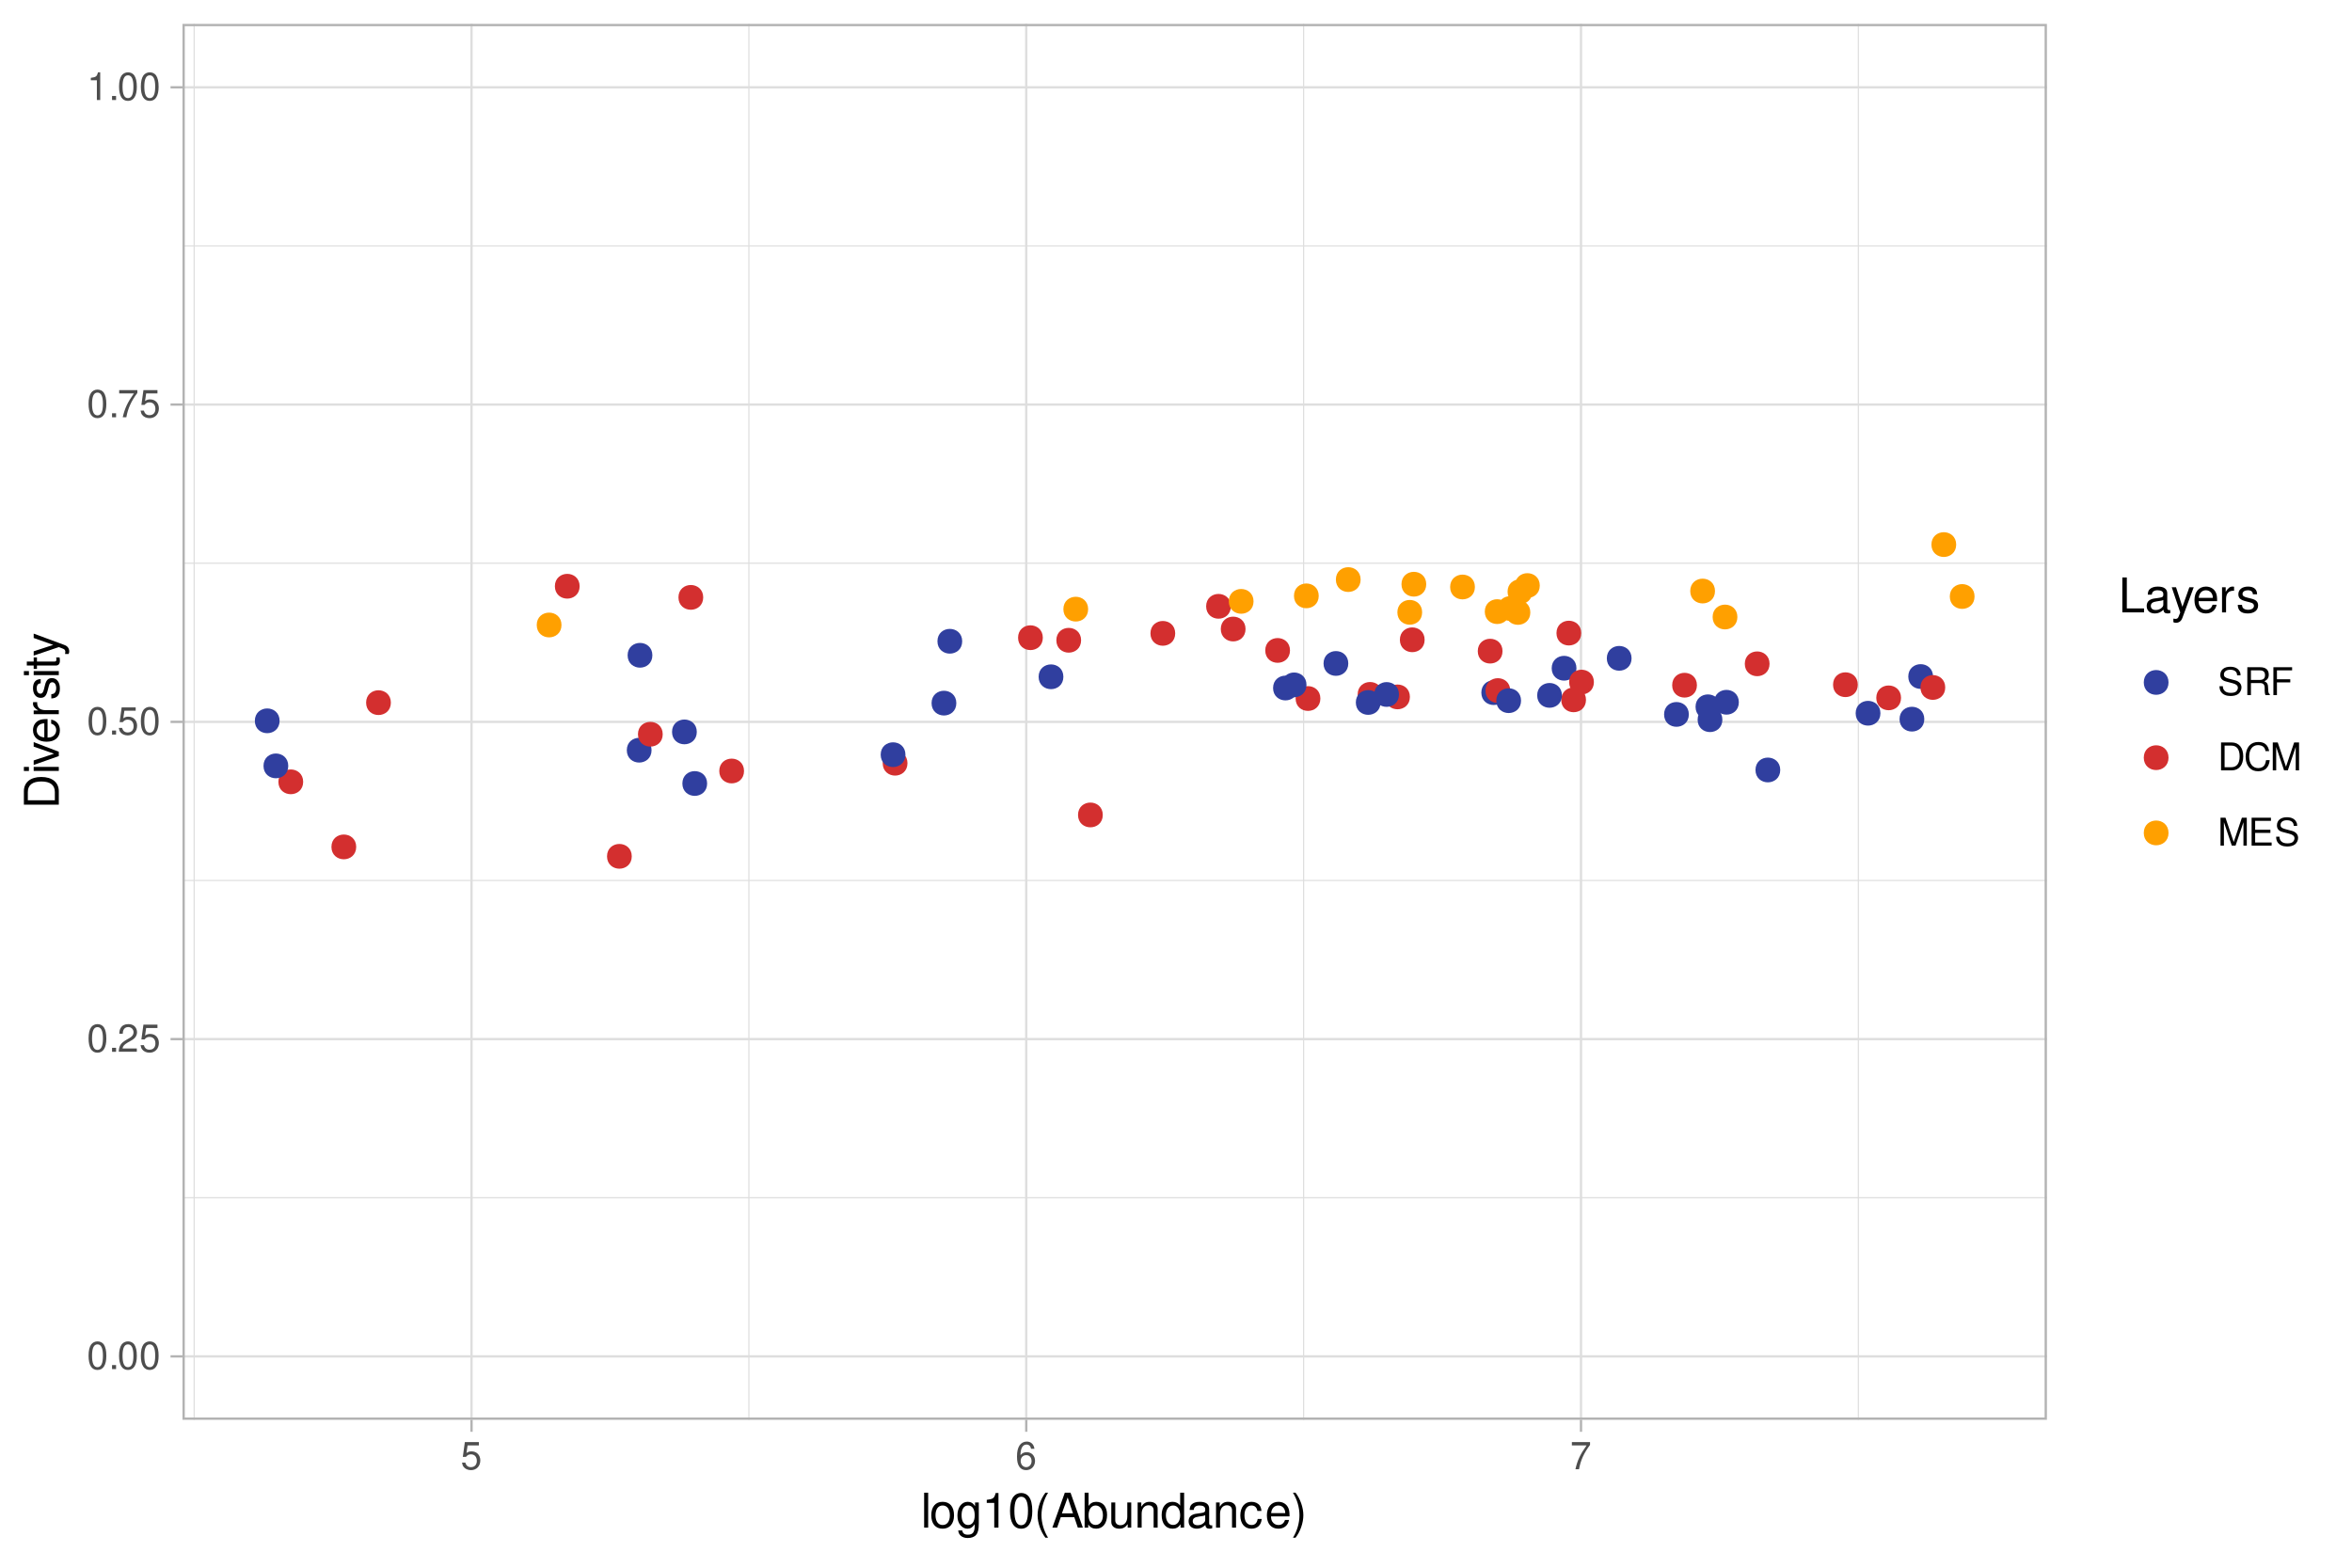 <?xml version="1.0" encoding="UTF-8"?>
<svg xmlns="http://www.w3.org/2000/svg" xmlns:xlink="http://www.w3.org/1999/xlink" width="540pt" height="360pt" viewBox="0 0 540 360" version="1.1">
<defs>
<g>
<symbol overflow="visible" id="glyph0-0">
<path style="stroke:none;" d=""/>
</symbol>
<symbol overflow="visible" id="glyph0-1">
<path style="stroke:none;" d="M 2.422 -6.359 C 1.844 -6.359 1.312 -6.094 0.984 -5.672 C 0.578 -5.109 0.375 -4.25 0.375 -3.078 C 0.375 -0.938 1.078 0.203 2.422 0.203 C 3.734 0.203 4.453 -0.938 4.453 -3.031 C 4.453 -4.25 4.266 -5.078 3.859 -5.672 C 3.531 -6.109 3.016 -6.359 2.422 -6.359 Z M 2.422 -5.672 C 3.25 -5.672 3.672 -4.828 3.672 -3.094 C 3.672 -1.281 3.266 -0.438 2.406 -0.438 C 1.578 -0.438 1.172 -1.312 1.172 -3.062 C 1.172 -4.828 1.578 -5.672 2.422 -5.672 Z M 2.422 -5.672 "/>
</symbol>
<symbol overflow="visible" id="glyph0-2">
<path style="stroke:none;" d="M 1.688 -0.922 L 0.766 -0.922 L 0.766 0 L 1.688 0 Z M 1.688 -0.922 "/>
</symbol>
<symbol overflow="visible" id="glyph0-3">
<path style="stroke:none;" d="M 4.453 -0.766 L 1.172 -0.766 C 1.25 -1.297 1.531 -1.625 2.297 -2.094 L 3.172 -2.594 C 4.047 -3.062 4.5 -3.719 4.5 -4.5 C 4.5 -5.031 4.281 -5.531 3.922 -5.875 C 3.547 -6.203 3.094 -6.359 2.5 -6.359 C 1.703 -6.359 1.125 -6.078 0.781 -5.531 C 0.547 -5.203 0.453 -4.797 0.438 -4.156 L 1.219 -4.156 C 1.234 -4.594 1.297 -4.844 1.406 -5.062 C 1.594 -5.438 2 -5.688 2.469 -5.688 C 3.172 -5.688 3.703 -5.172 3.703 -4.484 C 3.703 -3.969 3.406 -3.531 2.859 -3.219 L 2.047 -2.75 C 0.75 -2 0.375 -1.406 0.297 -0.016 L 4.453 -0.016 Z M 4.453 -0.766 "/>
</symbol>
<symbol overflow="visible" id="glyph0-4">
<path style="stroke:none;" d="M 4.188 -6.234 L 0.969 -6.234 L 0.5 -2.844 L 1.219 -2.844 C 1.578 -3.266 1.875 -3.422 2.359 -3.422 C 3.203 -3.422 3.719 -2.844 3.719 -1.922 C 3.719 -1.031 3.203 -0.484 2.359 -0.484 C 1.688 -0.484 1.266 -0.828 1.078 -1.531 L 0.312 -1.531 C 0.406 -1.016 0.5 -0.781 0.688 -0.547 C 1.031 -0.078 1.672 0.203 2.375 0.203 C 3.641 0.203 4.516 -0.719 4.516 -2.031 C 4.516 -3.266 3.688 -4.109 2.5 -4.109 C 2.062 -4.109 1.703 -4 1.344 -3.734 L 1.594 -5.469 L 4.188 -5.469 Z M 4.188 -6.234 "/>
</symbol>
<symbol overflow="visible" id="glyph0-5">
<path style="stroke:none;" d="M 4.578 -6.234 L 0.406 -6.234 L 0.406 -5.469 L 3.781 -5.469 C 2.281 -3.359 1.688 -2.047 1.219 0 L 2.047 0 C 2.391 -2 3.172 -3.719 4.578 -5.594 Z M 4.578 -6.234 "/>
</symbol>
<symbol overflow="visible" id="glyph0-6">
<path style="stroke:none;" d="M 2.281 -4.531 L 2.281 0 L 3.047 0 L 3.047 -6.359 L 2.547 -6.359 C 2.266 -5.391 2.094 -5.25 0.891 -5.094 L 0.891 -4.531 Z M 2.281 -4.531 "/>
</symbol>
<symbol overflow="visible" id="glyph0-7">
<path style="stroke:none;" d="M 4.375 -4.703 C 4.234 -5.75 3.562 -6.359 2.609 -6.359 C 1.922 -6.359 1.312 -6.031 0.938 -5.453 C 0.547 -4.828 0.375 -4.062 0.375 -2.906 C 0.375 -1.828 0.531 -1.156 0.906 -0.594 C 1.234 -0.078 1.781 0.203 2.469 0.203 C 3.656 0.203 4.516 -0.688 4.516 -1.922 C 4.516 -3.094 3.719 -3.922 2.609 -3.922 C 1.984 -3.922 1.5 -3.688 1.172 -3.234 C 1.172 -4.797 1.672 -5.672 2.562 -5.672 C 3.109 -5.672 3.484 -5.328 3.609 -4.703 Z M 2.5 -3.234 C 3.25 -3.234 3.719 -2.703 3.719 -1.859 C 3.719 -1.062 3.188 -0.484 2.484 -0.484 C 1.766 -0.484 1.219 -1.094 1.219 -1.906 C 1.219 -2.688 1.734 -3.234 2.5 -3.234 Z M 2.5 -3.234 "/>
</symbol>
<symbol overflow="visible" id="glyph0-8">
<path style="stroke:none;" d="M 5.25 -4.531 C 5.25 -4.969 5.219 -5.094 5.078 -5.391 C 4.719 -6.125 3.969 -6.516 2.891 -6.516 C 1.484 -6.516 0.609 -5.797 0.609 -4.641 C 0.609 -3.859 1.031 -3.359 1.875 -3.141 L 3.469 -2.719 C 4.281 -2.5 4.641 -2.188 4.641 -1.688 C 4.641 -1.344 4.453 -0.984 4.188 -0.797 C 3.938 -0.609 3.531 -0.516 3.016 -0.516 C 2.312 -0.516 1.844 -0.688 1.531 -1.062 C 1.297 -1.344 1.188 -1.641 1.203 -2.047 L 0.422 -2.047 C 0.438 -1.453 0.547 -1.062 0.797 -0.719 C 1.234 -0.109 1.984 0.203 2.953 0.203 C 3.719 0.203 4.344 0.031 4.766 -0.297 C 5.188 -0.641 5.469 -1.203 5.469 -1.766 C 5.469 -2.547 4.969 -3.125 4.094 -3.375 L 2.484 -3.797 C 1.719 -4.016 1.438 -4.25 1.438 -4.75 C 1.438 -5.406 2 -5.828 2.875 -5.828 C 3.891 -5.828 4.453 -5.375 4.469 -4.531 Z M 5.25 -4.531 "/>
</symbol>
<symbol overflow="visible" id="glyph0-9">
<path style="stroke:none;" d="M 1.641 -2.766 L 3.75 -2.766 C 4.484 -2.766 4.797 -2.406 4.797 -1.625 L 4.797 -1.047 C 4.797 -0.656 4.859 -0.266 4.984 0 L 5.969 0 L 5.969 -0.203 C 5.672 -0.406 5.609 -0.641 5.594 -1.5 C 5.578 -2.547 5.406 -2.875 4.719 -3.172 C 5.438 -3.531 5.734 -3.953 5.734 -4.703 C 5.734 -5.812 5.047 -6.406 3.781 -6.406 L 0.812 -6.406 L 0.812 0 L 1.641 0 Z M 1.641 -3.484 L 1.641 -5.688 L 3.609 -5.688 C 4.078 -5.688 4.344 -5.625 4.547 -5.438 C 4.766 -5.266 4.875 -4.969 4.875 -4.594 C 4.875 -3.828 4.484 -3.484 3.609 -3.484 Z M 1.641 -3.484 "/>
</symbol>
<symbol overflow="visible" id="glyph0-10">
<path style="stroke:none;" d="M 1.609 -2.922 L 4.672 -2.922 L 4.672 -3.641 L 1.609 -3.641 L 1.609 -5.688 L 5.094 -5.688 L 5.094 -6.406 L 0.797 -6.406 L 0.797 0 L 1.609 0 Z M 1.609 -2.922 "/>
</symbol>
<symbol overflow="visible" id="glyph0-11">
<path style="stroke:none;" d="M 0.781 0 L 3.25 0 C 4.875 0 5.875 -1.219 5.875 -3.203 C 5.875 -5.203 4.875 -6.406 3.25 -6.406 L 0.781 -6.406 Z M 1.594 -0.719 L 1.594 -5.688 L 3.109 -5.688 C 4.375 -5.688 5.047 -4.844 5.047 -3.203 C 5.047 -1.578 4.375 -0.719 3.109 -0.719 Z M 1.594 -0.719 "/>
</symbol>
<symbol overflow="visible" id="glyph0-12">
<path style="stroke:none;" d="M 5.828 -4.422 C 5.562 -5.828 4.766 -6.516 3.359 -6.516 C 2.484 -6.516 1.797 -6.25 1.312 -5.719 C 0.734 -5.078 0.422 -4.172 0.422 -3.125 C 0.422 -2.078 0.75 -1.172 1.344 -0.547 C 1.844 -0.031 2.484 0.203 3.312 0.203 C 4.875 0.203 5.766 -0.641 5.953 -2.344 L 5.109 -2.344 C 5.047 -1.906 4.953 -1.594 4.828 -1.344 C 4.562 -0.812 4.016 -0.516 3.328 -0.516 C 2.047 -0.516 1.234 -1.547 1.234 -3.141 C 1.234 -4.781 2 -5.797 3.25 -5.797 C 3.781 -5.797 4.25 -5.641 4.516 -5.391 C 4.766 -5.172 4.891 -4.906 4.984 -4.422 Z M 5.828 -4.422 "/>
</symbol>
<symbol overflow="visible" id="glyph0-13">
<path style="stroke:none;" d="M 4.109 0 L 5.922 -5.375 L 5.922 0 L 6.688 0 L 6.688 -6.406 L 5.562 -6.406 L 3.688 -0.828 L 1.797 -6.406 L 0.656 -6.406 L 0.656 0 L 1.438 0 L 1.438 -5.375 L 3.25 0 Z M 4.109 0 "/>
</symbol>
<symbol overflow="visible" id="glyph0-14">
<path style="stroke:none;" d="M 1.609 -2.922 L 5.109 -2.922 L 5.109 -3.641 L 1.609 -3.641 L 1.609 -5.688 L 5.234 -5.688 L 5.234 -6.406 L 0.797 -6.406 L 0.797 0 L 5.391 0 L 5.391 -0.719 L 1.609 -0.719 Z M 1.609 -2.922 "/>
</symbol>
<symbol overflow="visible" id="glyph1-0">
<path style="stroke:none;" d=""/>
</symbol>
<symbol overflow="visible" id="glyph1-1">
<path style="stroke:none;" d="M 1.672 -8.016 L 0.75 -8.016 L 0.75 0 L 1.672 0 Z M 1.672 -8.016 "/>
</symbol>
<symbol overflow="visible" id="glyph1-2">
<path style="stroke:none;" d="M 2.984 -5.922 C 1.359 -5.922 0.391 -4.781 0.391 -2.844 C 0.391 -0.891 1.359 0.25 3 0.25 C 4.625 0.25 5.609 -0.906 5.609 -2.797 C 5.609 -4.797 4.656 -5.922 2.984 -5.922 Z M 3 -5.078 C 4.031 -5.078 4.656 -4.234 4.656 -2.812 C 4.656 -1.438 4.016 -0.594 3 -0.594 C 1.984 -0.594 1.359 -1.438 1.359 -2.844 C 1.359 -4.234 1.984 -5.078 3 -5.078 Z M 3 -5.078 "/>
</symbol>
<symbol overflow="visible" id="glyph1-3">
<path style="stroke:none;" d="M 4.438 -5.766 L 4.438 -4.922 C 3.984 -5.625 3.469 -5.922 2.75 -5.922 C 1.359 -5.922 0.391 -4.625 0.391 -2.781 C 0.391 -1.812 0.609 -1.109 1.109 -0.531 C 1.547 -0.016 2.094 0.25 2.688 0.25 C 3.375 0.25 3.875 -0.062 4.359 -0.781 L 4.359 -0.484 C 4.359 1.062 3.922 1.625 2.781 1.625 C 2 1.625 1.594 1.312 1.5 0.656 L 0.578 0.656 C 0.656 1.734 1.5 2.391 2.766 2.391 C 3.609 2.391 4.312 2.125 4.688 1.656 C 5.125 1.125 5.297 0.406 5.297 -0.953 L 5.297 -5.766 Z M 2.844 -5.078 C 3.812 -5.078 4.359 -4.266 4.359 -2.812 C 4.359 -1.406 3.797 -0.594 2.844 -0.594 C 1.891 -0.594 1.344 -1.422 1.344 -2.844 C 1.344 -4.25 1.891 -5.078 2.844 -5.078 Z M 2.844 -5.078 "/>
</symbol>
<symbol overflow="visible" id="glyph1-4">
<path style="stroke:none;" d="M 2.844 -5.672 L 2.844 0 L 3.812 0 L 3.812 -7.953 L 3.172 -7.953 C 2.844 -6.734 2.625 -6.562 1.125 -6.375 L 1.125 -5.672 Z M 2.844 -5.672 "/>
</symbol>
<symbol overflow="visible" id="glyph1-5">
<path style="stroke:none;" d="M 3.031 -7.953 C 2.297 -7.953 1.641 -7.625 1.234 -7.078 C 0.719 -6.375 0.469 -5.328 0.469 -3.844 C 0.469 -1.172 1.359 0.25 3.031 0.25 C 4.672 0.25 5.578 -1.172 5.578 -3.781 C 5.578 -5.328 5.328 -6.359 4.812 -7.078 C 4.406 -7.641 3.766 -7.953 3.031 -7.953 Z M 3.031 -7.094 C 4.062 -7.094 4.594 -6.031 4.594 -3.875 C 4.594 -1.609 4.078 -0.547 3 -0.547 C 1.984 -0.547 1.469 -1.656 1.469 -3.844 C 1.469 -6.031 1.984 -7.094 3.031 -7.094 Z M 3.031 -7.094 "/>
</symbol>
<symbol overflow="visible" id="glyph1-6">
<path style="stroke:none;" d="M 2.594 -8.016 C 1.5 -6.578 0.797 -4.578 0.797 -2.844 C 0.797 -1.109 1.5 0.891 2.594 2.328 L 3.203 2.328 C 2.234 0.766 1.688 -1.094 1.688 -2.844 C 1.688 -4.594 2.234 -6.453 3.203 -8.016 Z M 2.594 -8.016 "/>
</symbol>
<symbol overflow="visible" id="glyph1-7">
<path style="stroke:none;" d="M 5.219 -2.406 L 6.031 0 L 7.188 0 L 4.359 -8.016 L 3.047 -8.016 L 0.188 0 L 1.281 0 L 2.125 -2.406 Z M 4.922 -3.266 L 2.375 -3.266 L 3.703 -6.922 Z M 4.922 -3.266 "/>
</symbol>
<symbol overflow="visible" id="glyph1-8">
<path style="stroke:none;" d="M 0.594 -8.016 L 0.594 0 L 1.422 0 L 1.422 -0.734 C 1.859 -0.062 2.438 0.25 3.25 0.25 C 4.766 0.25 5.75 -0.984 5.75 -2.906 C 5.75 -4.781 4.812 -5.922 3.281 -5.922 C 2.5 -5.922 1.938 -5.625 1.5 -4.984 L 1.5 -8.016 Z M 3.109 -5.078 C 4.141 -5.078 4.797 -4.188 4.797 -2.812 C 4.797 -1.5 4.109 -0.609 3.109 -0.609 C 2.141 -0.609 1.5 -1.484 1.5 -2.844 C 1.5 -4.188 2.141 -5.078 3.109 -5.078 Z M 3.109 -5.078 "/>
</symbol>
<symbol overflow="visible" id="glyph1-9">
<path style="stroke:none;" d="M 5.297 0 L 5.297 -5.766 L 4.391 -5.766 L 4.391 -2.5 C 4.391 -1.312 3.766 -0.547 2.812 -0.547 C 2.094 -0.547 1.625 -0.984 1.625 -1.688 L 1.625 -5.766 L 0.719 -5.766 L 0.719 -1.312 C 0.719 -0.359 1.438 0.25 2.547 0.25 C 3.406 0.25 3.938 -0.047 4.484 -0.797 L 4.484 0 Z M 5.297 0 "/>
</symbol>
<symbol overflow="visible" id="glyph1-10">
<path style="stroke:none;" d="M 0.766 -5.766 L 0.766 0 L 1.688 0 L 1.688 -3.172 C 1.688 -4.359 2.312 -5.125 3.25 -5.125 C 3.984 -5.125 4.438 -4.688 4.438 -4 L 4.438 0 L 5.359 0 L 5.359 -4.359 C 5.359 -5.312 4.641 -5.922 3.531 -5.922 C 2.672 -5.922 2.125 -5.594 1.609 -4.797 L 1.609 -5.766 Z M 0.766 -5.766 "/>
</symbol>
<symbol overflow="visible" id="glyph1-11">
<path style="stroke:none;" d="M 5.438 -8.016 L 4.531 -8.016 L 4.531 -5.031 C 4.141 -5.625 3.531 -5.922 2.766 -5.922 C 1.266 -5.922 0.281 -4.734 0.281 -2.891 C 0.281 -0.953 1.234 0.25 2.797 0.25 C 3.594 0.25 4.141 -0.047 4.625 -0.766 L 4.625 0 L 5.438 0 Z M 2.922 -5.078 C 3.906 -5.078 4.531 -4.203 4.531 -2.812 C 4.531 -1.484 3.891 -0.609 2.922 -0.609 C 1.906 -0.609 1.25 -1.5 1.25 -2.844 C 1.25 -4.188 1.906 -5.078 2.922 -5.078 Z M 2.922 -5.078 "/>
</symbol>
<symbol overflow="visible" id="glyph1-12">
<path style="stroke:none;" d="M 5.891 -0.531 C 5.781 -0.516 5.734 -0.516 5.688 -0.516 C 5.375 -0.516 5.188 -0.688 5.188 -0.969 L 5.188 -4.359 C 5.188 -5.375 4.438 -5.922 3.031 -5.922 C 2.172 -5.922 1.5 -5.688 1.109 -5.266 C 0.844 -4.969 0.734 -4.625 0.719 -4.062 L 1.641 -4.062 C 1.719 -4.766 2.141 -5.078 2.984 -5.078 C 3.828 -5.078 4.281 -4.781 4.281 -4.219 L 4.281 -3.984 C 4.266 -3.594 4.062 -3.438 3.328 -3.344 C 2.031 -3.172 1.828 -3.141 1.469 -2.984 C 0.797 -2.703 0.469 -2.203 0.469 -1.453 C 0.469 -0.406 1.188 0.25 2.359 0.25 C 3.078 0.25 3.656 0 4.312 -0.594 C 4.375 0 4.656 0.25 5.266 0.25 C 5.453 0.25 5.578 0.234 5.891 0.156 Z M 4.281 -1.812 C 4.281 -1.5 4.188 -1.312 3.922 -1.062 C 3.547 -0.719 3.094 -0.547 2.547 -0.547 C 1.844 -0.547 1.422 -0.891 1.422 -1.469 C 1.422 -2.078 1.812 -2.391 2.812 -2.531 C 3.781 -2.656 3.969 -2.703 4.281 -2.844 Z M 4.281 -1.812 "/>
</symbol>
<symbol overflow="visible" id="glyph1-13">
<path style="stroke:none;" d="M 5.188 -3.828 C 5.141 -4.391 5.016 -4.75 4.797 -5.078 C 4.406 -5.609 3.703 -5.922 2.906 -5.922 C 1.344 -5.922 0.344 -4.703 0.344 -2.781 C 0.344 -0.922 1.328 0.25 2.891 0.25 C 4.266 0.25 5.141 -0.578 5.25 -1.984 L 4.328 -1.984 C 4.172 -1.062 3.703 -0.594 2.922 -0.594 C 1.906 -0.594 1.297 -1.422 1.297 -2.781 C 1.297 -4.219 1.891 -5.078 2.891 -5.078 C 3.656 -5.078 4.141 -4.625 4.25 -3.828 Z M 5.188 -3.828 "/>
</symbol>
<symbol overflow="visible" id="glyph1-14">
<path style="stroke:none;" d="M 5.641 -2.578 C 5.641 -3.453 5.578 -3.984 5.406 -4.406 C 5.031 -5.359 4.156 -5.922 3.078 -5.922 C 1.469 -5.922 0.438 -4.703 0.438 -2.812 C 0.438 -0.906 1.438 0.25 3.062 0.25 C 4.375 0.25 5.297 -0.5 5.516 -1.75 L 4.594 -1.75 C 4.344 -0.984 3.828 -0.594 3.094 -0.594 C 2.516 -0.594 2.016 -0.859 1.703 -1.344 C 1.484 -1.672 1.406 -2 1.391 -2.578 Z M 1.422 -3.328 C 1.5 -4.391 2.141 -5.078 3.062 -5.078 C 4 -5.078 4.656 -4.359 4.656 -3.328 Z M 1.422 -3.328 "/>
</symbol>
<symbol overflow="visible" id="glyph1-15">
<path style="stroke:none;" d="M 1.016 2.328 C 2.125 0.891 2.812 -1.109 2.812 -2.844 C 2.812 -4.578 2.125 -6.578 1.016 -8.016 L 0.422 -8.016 C 1.391 -6.453 1.922 -4.594 1.922 -2.844 C 1.922 -1.094 1.391 0.766 0.422 2.328 Z M 1.016 2.328 "/>
</symbol>
<symbol overflow="visible" id="glyph1-16">
<path style="stroke:none;" d="M 1.906 -8.016 L 0.875 -8.016 L 0.875 0 L 5.859 0 L 5.859 -0.906 L 1.906 -0.906 Z M 1.906 -8.016 "/>
</symbol>
<symbol overflow="visible" id="glyph1-17">
<path style="stroke:none;" d="M 4.266 -5.766 L 2.672 -1.281 L 1.203 -5.766 L 0.219 -5.766 L 2.172 0.016 L 1.812 0.938 C 1.656 1.344 1.469 1.5 1.078 1.5 C 0.922 1.5 0.797 1.469 0.594 1.438 L 0.594 2.25 C 0.781 2.359 0.969 2.391 1.203 2.391 C 1.5 2.391 1.828 2.297 2.062 2.125 C 2.359 1.906 2.516 1.672 2.688 1.203 L 5.266 -5.766 Z M 4.266 -5.766 "/>
</symbol>
<symbol overflow="visible" id="glyph1-18">
<path style="stroke:none;" d="M 0.766 -5.766 L 0.766 0 L 1.688 0 L 1.688 -2.984 C 1.688 -4.375 2.266 -5 3.531 -4.969 L 3.531 -5.891 C 3.375 -5.922 3.281 -5.922 3.172 -5.922 C 2.578 -5.922 2.141 -5.578 1.609 -4.719 L 1.609 -5.766 Z M 0.766 -5.766 "/>
</symbol>
<symbol overflow="visible" id="glyph1-19">
<path style="stroke:none;" d="M 4.812 -4.156 C 4.812 -5.297 4.062 -5.922 2.734 -5.922 C 1.391 -5.922 0.516 -5.234 0.516 -4.172 C 0.516 -3.266 0.984 -2.844 2.344 -2.516 L 3.203 -2.297 C 3.844 -2.141 4.094 -1.906 4.094 -1.5 C 4.094 -0.953 3.547 -0.594 2.75 -0.594 C 2.25 -0.594 1.844 -0.734 1.609 -0.984 C 1.469 -1.141 1.391 -1.312 1.344 -1.719 L 0.375 -1.719 C 0.422 -0.391 1.172 0.25 2.672 0.25 C 4.125 0.25 5.047 -0.469 5.047 -1.578 C 5.047 -2.438 4.562 -2.906 3.422 -3.172 L 2.547 -3.391 C 1.797 -3.562 1.469 -3.812 1.469 -4.219 C 1.469 -4.75 1.953 -5.078 2.688 -5.078 C 3.438 -5.078 3.828 -4.766 3.844 -4.156 Z M 4.812 -4.156 "/>
</symbol>
<symbol overflow="visible" id="glyph2-0">
<path style="stroke:none;" d=""/>
</symbol>
<symbol overflow="visible" id="glyph2-1">
<path style="stroke:none;" d="M 0 -0.984 L 0 -4.062 C 0 -6.094 -1.516 -7.344 -4.016 -7.344 C -6.5 -7.344 -8.016 -6.109 -8.016 -4.062 L -8.016 -0.984 Z M -0.906 -2 L -7.109 -2 L -7.109 -3.891 C -7.109 -5.484 -6.047 -6.312 -4 -6.312 C -1.969 -6.312 -0.906 -5.484 -0.906 -3.891 Z M -0.906 -2 "/>
</symbol>
<symbol overflow="visible" id="glyph2-2">
<path style="stroke:none;" d="M -5.766 -1.656 L -5.766 -0.734 L 0 -0.734 L 0 -1.656 Z M -8.016 -1.656 L -8.016 -0.719 L -6.859 -0.719 L -6.859 -1.656 Z M -8.016 -1.656 "/>
</symbol>
<symbol overflow="visible" id="glyph2-3">
<path style="stroke:none;" d="M 0 -3.141 L -5.766 -5.344 L -5.766 -4.312 L -1.094 -2.688 L -5.766 -1.141 L -5.766 -0.109 L 0 -2.141 Z M 0 -3.141 "/>
</symbol>
<symbol overflow="visible" id="glyph2-4">
<path style="stroke:none;" d="M -2.578 -5.641 C -3.453 -5.641 -3.984 -5.578 -4.406 -5.406 C -5.359 -5.031 -5.922 -4.156 -5.922 -3.078 C -5.922 -1.469 -4.703 -0.438 -2.812 -0.438 C -0.906 -0.438 0.25 -1.438 0.25 -3.062 C 0.25 -4.375 -0.5 -5.297 -1.75 -5.516 L -1.75 -4.594 C -0.984 -4.344 -0.594 -3.828 -0.594 -3.094 C -0.594 -2.516 -0.859 -2.016 -1.344 -1.703 C -1.672 -1.484 -2 -1.406 -2.578 -1.391 Z M -3.328 -1.422 C -4.391 -1.5 -5.078 -2.141 -5.078 -3.062 C -5.078 -4 -4.359 -4.656 -3.328 -4.656 Z M -3.328 -1.422 "/>
</symbol>
<symbol overflow="visible" id="glyph2-5">
<path style="stroke:none;" d="M -5.766 -0.766 L 0 -0.766 L 0 -1.688 L -2.984 -1.688 C -4.375 -1.688 -5 -2.266 -4.969 -3.531 L -5.891 -3.531 C -5.922 -3.375 -5.922 -3.281 -5.922 -3.172 C -5.922 -2.578 -5.578 -2.141 -4.719 -1.609 L -5.766 -1.609 Z M -5.766 -0.766 "/>
</symbol>
<symbol overflow="visible" id="glyph2-6">
<path style="stroke:none;" d="M -4.156 -4.812 C -5.297 -4.812 -5.922 -4.062 -5.922 -2.734 C -5.922 -1.391 -5.234 -0.516 -4.172 -0.516 C -3.266 -0.516 -2.844 -0.984 -2.516 -2.344 L -2.297 -3.203 C -2.141 -3.844 -1.906 -4.094 -1.5 -4.094 C -0.953 -4.094 -0.594 -3.547 -0.594 -2.75 C -0.594 -2.25 -0.734 -1.844 -0.984 -1.609 C -1.141 -1.469 -1.312 -1.391 -1.719 -1.344 L -1.719 -0.375 C -0.391 -0.422 0.25 -1.172 0.25 -2.672 C 0.25 -4.125 -0.469 -5.047 -1.578 -5.047 C -2.438 -5.047 -2.906 -4.562 -3.172 -3.422 L -3.391 -2.547 C -3.562 -1.797 -3.812 -1.469 -4.219 -1.469 C -4.75 -1.469 -5.078 -1.953 -5.078 -2.688 C -5.078 -3.438 -4.766 -3.828 -4.156 -3.844 Z M -4.156 -4.812 "/>
</symbol>
<symbol overflow="visible" id="glyph2-7">
<path style="stroke:none;" d="M -5.766 -2.797 L -5.766 -1.844 L -7.344 -1.844 L -7.344 -0.938 L -5.766 -0.938 L -5.766 -0.156 L -5.016 -0.156 L -5.016 -0.938 L -0.656 -0.938 C -0.062 -0.938 0.25 -1.328 0.25 -2.047 C 0.25 -2.281 0.234 -2.484 0.172 -2.797 L -0.594 -2.797 C -0.562 -2.656 -0.547 -2.547 -0.547 -2.359 C -0.547 -1.953 -0.656 -1.844 -1.062 -1.844 L -5.016 -1.844 L -5.016 -2.797 Z M -5.766 -2.797 "/>
</symbol>
<symbol overflow="visible" id="glyph2-8">
<path style="stroke:none;" d="M -5.766 -4.266 L -1.281 -2.672 L -5.766 -1.203 L -5.766 -0.219 L 0.016 -2.172 L 0.938 -1.812 C 1.344 -1.656 1.5 -1.469 1.5 -1.078 C 1.5 -0.922 1.469 -0.797 1.438 -0.594 L 2.25 -0.594 C 2.359 -0.781 2.391 -0.969 2.391 -1.203 C 2.391 -1.5 2.297 -1.828 2.125 -2.062 C 1.906 -2.359 1.672 -2.516 1.203 -2.688 L -5.766 -5.266 Z M -5.766 -4.266 "/>
</symbol>
</g>
<clipPath id="clip1">
  <path d="M 41.895 5.48 L 469.957 5.48 L 469.957 326.051 L 41.895 326.051 Z M 41.895 5.48 "/>
</clipPath>
<clipPath id="clip2">
  <path d="M 41.895 274 L 469.957 274 L 469.957 276 L 41.895 276 Z M 41.895 274 "/>
</clipPath>
<clipPath id="clip3">
  <path d="M 41.895 202 L 469.957 202 L 469.957 203 L 41.895 203 Z M 41.895 202 "/>
</clipPath>
<clipPath id="clip4">
  <path d="M 41.895 129 L 469.957 129 L 469.957 130 L 41.895 130 Z M 41.895 129 "/>
</clipPath>
<clipPath id="clip5">
  <path d="M 41.895 56 L 469.957 56 L 469.957 57 L 41.895 57 Z M 41.895 56 "/>
</clipPath>
<clipPath id="clip6">
  <path d="M 44 5.48 L 45 5.48 L 45 326.051 L 44 326.051 Z M 44 5.48 "/>
</clipPath>
<clipPath id="clip7">
  <path d="M 171 5.48 L 173 5.48 L 173 326.051 L 171 326.051 Z M 171 5.48 "/>
</clipPath>
<clipPath id="clip8">
  <path d="M 299 5.48 L 300 5.48 L 300 326.051 L 299 326.051 Z M 299 5.48 "/>
</clipPath>
<clipPath id="clip9">
  <path d="M 426 5.48 L 427 5.48 L 427 326.051 L 426 326.051 Z M 426 5.48 "/>
</clipPath>
<clipPath id="clip10">
  <path d="M 41.895 311 L 469.957 311 L 469.957 312 L 41.895 312 Z M 41.895 311 "/>
</clipPath>
<clipPath id="clip11">
  <path d="M 41.895 238 L 469.957 238 L 469.957 239 L 41.895 239 Z M 41.895 238 "/>
</clipPath>
<clipPath id="clip12">
  <path d="M 41.895 165 L 469.957 165 L 469.957 167 L 41.895 167 Z M 41.895 165 "/>
</clipPath>
<clipPath id="clip13">
  <path d="M 41.895 92 L 469.957 92 L 469.957 94 L 41.895 94 Z M 41.895 92 "/>
</clipPath>
<clipPath id="clip14">
  <path d="M 41.895 19 L 469.957 19 L 469.957 21 L 41.895 21 Z M 41.895 19 "/>
</clipPath>
<clipPath id="clip15">
  <path d="M 107 5.48 L 109 5.48 L 109 326.051 L 107 326.051 Z M 107 5.48 "/>
</clipPath>
<clipPath id="clip16">
  <path d="M 235 5.48 L 236 5.48 L 236 326.051 L 235 326.051 Z M 235 5.48 "/>
</clipPath>
<clipPath id="clip17">
  <path d="M 362 5.48 L 364 5.48 L 364 326.051 L 362 326.051 Z M 362 5.48 "/>
</clipPath>
<clipPath id="clip18">
  <path d="M 41.895 5.48 L 469.957 5.48 L 469.957 326.051 L 41.895 326.051 Z M 41.895 5.48 "/>
</clipPath>
</defs>
<g id="surface2303">
<rect x="0" y="0" width="540" height="360" style="fill:rgb(100%,100%,100%);fill-opacity:1;stroke:none;"/>
<rect x="0" y="0" width="540" height="360" style="fill:rgb(100%,100%,100%);fill-opacity:1;stroke:none;"/>
<path style="fill:none;stroke-width:1.067;stroke-linecap:round;stroke-linejoin:round;stroke:rgb(100%,100%,100%);stroke-opacity:1;stroke-miterlimit:10;" d="M 0 360 L 540 360 L 540 0 L 0 0 Z M 0 360 "/>
<g clip-path="url(#clip1)" clip-rule="nonzero">
<path style=" stroke:none;fill-rule:nonzero;fill:rgb(100%,100%,100%);fill-opacity:1;" d="M 41.895 326.051 L 469.957 326.051 L 469.957 5.48 L 41.895 5.48 Z M 41.895 326.051 "/>
</g>
<g clip-path="url(#clip2)" clip-rule="nonzero">
<path style="fill:none;stroke-width:0.267;stroke-linecap:butt;stroke-linejoin:round;stroke:rgb(87.059%,87.059%,87.059%);stroke-opacity:1;stroke-miterlimit:10;" d="M 41.895 275.051 L 469.957 275.051 "/>
</g>
<g clip-path="url(#clip3)" clip-rule="nonzero">
<path style="fill:none;stroke-width:0.267;stroke-linecap:butt;stroke-linejoin:round;stroke:rgb(87.059%,87.059%,87.059%);stroke-opacity:1;stroke-miterlimit:10;" d="M 41.895 202.191 L 469.957 202.191 "/>
</g>
<g clip-path="url(#clip4)" clip-rule="nonzero">
<path style="fill:none;stroke-width:0.267;stroke-linecap:butt;stroke-linejoin:round;stroke:rgb(87.059%,87.059%,87.059%);stroke-opacity:1;stroke-miterlimit:10;" d="M 41.895 129.336 L 469.957 129.336 "/>
</g>
<g clip-path="url(#clip5)" clip-rule="nonzero">
<path style="fill:none;stroke-width:0.267;stroke-linecap:butt;stroke-linejoin:round;stroke:rgb(87.059%,87.059%,87.059%);stroke-opacity:1;stroke-miterlimit:10;" d="M 41.895 56.48 L 469.957 56.48 "/>
</g>
<g clip-path="url(#clip6)" clip-rule="nonzero">
<path style="fill:none;stroke-width:0.267;stroke-linecap:butt;stroke-linejoin:round;stroke:rgb(87.059%,87.059%,87.059%);stroke-opacity:1;stroke-miterlimit:10;" d="M 44.578 326.051 L 44.578 5.48 "/>
</g>
<g clip-path="url(#clip7)" clip-rule="nonzero">
<path style="fill:none;stroke-width:0.267;stroke-linecap:butt;stroke-linejoin:round;stroke:rgb(87.059%,87.059%,87.059%);stroke-opacity:1;stroke-miterlimit:10;" d="M 171.941 326.051 L 171.941 5.48 "/>
</g>
<g clip-path="url(#clip8)" clip-rule="nonzero">
<path style="fill:none;stroke-width:0.267;stroke-linecap:butt;stroke-linejoin:round;stroke:rgb(87.059%,87.059%,87.059%);stroke-opacity:1;stroke-miterlimit:10;" d="M 299.301 326.051 L 299.301 5.48 "/>
</g>
<g clip-path="url(#clip9)" clip-rule="nonzero">
<path style="fill:none;stroke-width:0.267;stroke-linecap:butt;stroke-linejoin:round;stroke:rgb(87.059%,87.059%,87.059%);stroke-opacity:1;stroke-miterlimit:10;" d="M 426.664 326.051 L 426.664 5.48 "/>
</g>
<g clip-path="url(#clip10)" clip-rule="nonzero">
<path style="fill:none;stroke-width:0.533;stroke-linecap:butt;stroke-linejoin:round;stroke:rgb(87.059%,87.059%,87.059%);stroke-opacity:1;stroke-miterlimit:10;" d="M 41.895 311.477 L 469.957 311.477 "/>
</g>
<g clip-path="url(#clip11)" clip-rule="nonzero">
<path style="fill:none;stroke-width:0.533;stroke-linecap:butt;stroke-linejoin:round;stroke:rgb(87.059%,87.059%,87.059%);stroke-opacity:1;stroke-miterlimit:10;" d="M 41.895 238.621 L 469.957 238.621 "/>
</g>
<g clip-path="url(#clip12)" clip-rule="nonzero">
<path style="fill:none;stroke-width:0.533;stroke-linecap:butt;stroke-linejoin:round;stroke:rgb(87.059%,87.059%,87.059%);stroke-opacity:1;stroke-miterlimit:10;" d="M 41.895 165.766 L 469.957 165.766 "/>
</g>
<g clip-path="url(#clip13)" clip-rule="nonzero">
<path style="fill:none;stroke-width:0.533;stroke-linecap:butt;stroke-linejoin:round;stroke:rgb(87.059%,87.059%,87.059%);stroke-opacity:1;stroke-miterlimit:10;" d="M 41.895 92.906 L 469.957 92.906 "/>
</g>
<g clip-path="url(#clip14)" clip-rule="nonzero">
<path style="fill:none;stroke-width:0.533;stroke-linecap:butt;stroke-linejoin:round;stroke:rgb(87.059%,87.059%,87.059%);stroke-opacity:1;stroke-miterlimit:10;" d="M 41.895 20.051 L 469.957 20.051 "/>
</g>
<g clip-path="url(#clip15)" clip-rule="nonzero">
<path style="fill:none;stroke-width:0.533;stroke-linecap:butt;stroke-linejoin:round;stroke:rgb(87.059%,87.059%,87.059%);stroke-opacity:1;stroke-miterlimit:10;" d="M 108.258 326.051 L 108.258 5.48 "/>
</g>
<g clip-path="url(#clip16)" clip-rule="nonzero">
<path style="fill:none;stroke-width:0.533;stroke-linecap:butt;stroke-linejoin:round;stroke:rgb(87.059%,87.059%,87.059%);stroke-opacity:1;stroke-miterlimit:10;" d="M 235.621 326.051 L 235.621 5.48 "/>
</g>
<g clip-path="url(#clip17)" clip-rule="nonzero">
<path style="fill:none;stroke-width:0.533;stroke-linecap:butt;stroke-linejoin:round;stroke:rgb(87.059%,87.059%,87.059%);stroke-opacity:1;stroke-miterlimit:10;" d="M 362.984 326.051 L 362.984 5.48 "/>
</g>
<path style="fill-rule:nonzero;fill:rgb(82.745%,18.431%,18.431%);fill-opacity:1;stroke-width:0.709;stroke-linecap:round;stroke-linejoin:round;stroke:rgb(82.745%,18.431%,18.431%);stroke-opacity:1;stroke-miterlimit:10;" d="M 252.836 187.141 C 252.836 190.461 247.859 190.461 247.859 187.141 C 247.859 183.824 252.836 183.824 252.836 187.141 "/>
<path style="fill-rule:nonzero;fill:rgb(82.745%,18.431%,18.431%);fill-opacity:1;stroke-width:0.709;stroke-linecap:round;stroke-linejoin:round;stroke:rgb(82.745%,18.431%,18.431%);stroke-opacity:1;stroke-miterlimit:10;" d="M 344.613 149.527 C 344.613 152.844 339.637 152.844 339.637 149.527 C 339.637 146.211 344.613 146.211 344.613 149.527 "/>
<path style="fill-rule:nonzero;fill:rgb(82.745%,18.431%,18.431%);fill-opacity:1;stroke-width:0.709;stroke-linecap:round;stroke-linejoin:round;stroke:rgb(82.745%,18.431%,18.431%);stroke-opacity:1;stroke-miterlimit:10;" d="M 269.465 145.445 C 269.465 148.762 264.488 148.762 264.488 145.445 C 264.488 142.125 269.465 142.125 269.465 145.445 "/>
<path style="fill-rule:nonzero;fill:rgb(82.745%,18.431%,18.431%);fill-opacity:1;stroke-width:0.709;stroke-linecap:round;stroke-linejoin:round;stroke:rgb(82.745%,18.431%,18.431%);stroke-opacity:1;stroke-miterlimit:10;" d="M 295.82 149.363 C 295.82 152.68 290.844 152.68 290.844 149.363 C 290.844 146.047 295.82 146.047 295.82 149.363 "/>
<path style="fill-rule:nonzero;fill:rgb(82.745%,18.431%,18.431%);fill-opacity:1;stroke-width:0.709;stroke-linecap:round;stroke-linejoin:round;stroke:rgb(82.745%,18.431%,18.431%);stroke-opacity:1;stroke-miterlimit:10;" d="M 81.426 194.48 C 81.426 197.801 76.449 197.801 76.449 194.48 C 76.449 191.164 81.426 191.164 81.426 194.48 "/>
<path style="fill-rule:nonzero;fill:rgb(100%,62.745%,0%);fill-opacity:1;stroke-width:0.709;stroke-linecap:round;stroke-linejoin:round;stroke:rgb(100%,62.745%,0%);stroke-opacity:1;stroke-miterlimit:10;" d="M 326.156 140.613 C 326.156 143.934 321.18 143.934 321.18 140.613 C 321.18 137.297 326.156 137.297 326.156 140.613 "/>
<path style="fill-rule:nonzero;fill:rgb(100%,62.745%,0%);fill-opacity:1;stroke-width:0.709;stroke-linecap:round;stroke-linejoin:round;stroke:rgb(100%,62.745%,0%);stroke-opacity:1;stroke-miterlimit:10;" d="M 128.559 143.523 C 128.559 146.84 123.582 146.84 123.582 143.523 C 123.582 140.207 128.559 140.207 128.559 143.523 "/>
<path style="fill-rule:nonzero;fill:rgb(18.824%,24.706%,62.353%);fill-opacity:1;stroke-width:0.709;stroke-linecap:round;stroke-linejoin:round;stroke:rgb(18.824%,24.706%,62.353%);stroke-opacity:1;stroke-miterlimit:10;" d="M 317.148 160.094 C 317.148 163.41 312.172 163.41 312.172 160.094 C 312.172 156.777 317.148 156.777 317.148 160.094 "/>
<path style="fill-rule:nonzero;fill:rgb(18.824%,24.706%,62.353%);fill-opacity:1;stroke-width:0.709;stroke-linecap:round;stroke-linejoin:round;stroke:rgb(18.824%,24.706%,62.353%);stroke-opacity:1;stroke-miterlimit:10;" d="M 219.211 161.465 C 219.211 164.781 214.234 164.781 214.234 161.465 C 214.234 158.148 219.211 158.148 219.211 161.465 "/>
<path style="fill-rule:nonzero;fill:rgb(18.824%,24.706%,62.353%);fill-opacity:1;stroke-width:0.709;stroke-linecap:round;stroke-linejoin:round;stroke:rgb(18.824%,24.706%,62.353%);stroke-opacity:1;stroke-miterlimit:10;" d="M 345.434 159.051 C 345.434 162.371 340.457 162.371 340.457 159.051 C 340.457 155.734 345.434 155.734 345.434 159.051 "/>
<path style="fill-rule:nonzero;fill:rgb(18.824%,24.706%,62.353%);fill-opacity:1;stroke-width:0.709;stroke-linecap:round;stroke-linejoin:round;stroke:rgb(18.824%,24.706%,62.353%);stroke-opacity:1;stroke-miterlimit:10;" d="M 159.625 168.074 C 159.625 171.391 154.648 171.391 154.648 168.074 C 154.648 164.754 159.625 164.754 159.625 168.074 "/>
<path style="fill-rule:nonzero;fill:rgb(82.745%,18.431%,18.431%);fill-opacity:1;stroke-width:0.709;stroke-linecap:round;stroke-linejoin:round;stroke:rgb(82.745%,18.431%,18.431%);stroke-opacity:1;stroke-miterlimit:10;" d="M 207.992 175.266 C 207.992 178.582 203.016 178.582 203.016 175.266 C 203.016 171.949 207.992 171.949 207.992 175.266 "/>
<path style="fill-rule:nonzero;fill:rgb(82.745%,18.431%,18.431%);fill-opacity:1;stroke-width:0.709;stroke-linecap:round;stroke-linejoin:round;stroke:rgb(82.745%,18.431%,18.431%);stroke-opacity:1;stroke-miterlimit:10;" d="M 326.73 146.922 C 326.73 150.238 321.754 150.238 321.754 146.922 C 321.754 143.605 326.73 143.605 326.73 146.922 "/>
<path style="fill-rule:nonzero;fill:rgb(82.745%,18.431%,18.431%);fill-opacity:1;stroke-width:0.709;stroke-linecap:round;stroke-linejoin:round;stroke:rgb(82.745%,18.431%,18.431%);stroke-opacity:1;stroke-miterlimit:10;" d="M 239.07 146.441 C 239.07 149.758 234.094 149.758 234.094 146.441 C 234.094 143.121 239.07 143.121 239.07 146.441 "/>
<path style="fill-rule:nonzero;fill:rgb(82.745%,18.431%,18.431%);fill-opacity:1;stroke-width:0.709;stroke-linecap:round;stroke-linejoin:round;stroke:rgb(82.745%,18.431%,18.431%);stroke-opacity:1;stroke-miterlimit:10;" d="M 247.859 147.031 C 247.859 150.348 242.883 150.348 242.883 147.031 C 242.883 143.711 247.859 143.711 247.859 147.031 "/>
<path style="fill-rule:nonzero;fill:rgb(82.745%,18.431%,18.431%);fill-opacity:1;stroke-width:0.709;stroke-linecap:round;stroke-linejoin:round;stroke:rgb(82.745%,18.431%,18.431%);stroke-opacity:1;stroke-miterlimit:10;" d="M 69.25 179.539 C 69.25 182.855 64.273 182.855 64.273 179.539 C 64.273 176.219 69.25 176.219 69.25 179.539 "/>
<path style="fill-rule:nonzero;fill:rgb(82.745%,18.431%,18.431%);fill-opacity:1;stroke-width:0.709;stroke-linecap:round;stroke-linejoin:round;stroke:rgb(82.745%,18.431%,18.431%);stroke-opacity:1;stroke-miterlimit:10;" d="M 170.469 177.051 C 170.469 180.367 165.492 180.367 165.492 177.051 C 165.492 173.734 170.469 173.734 170.469 177.051 "/>
<path style="fill-rule:nonzero;fill:rgb(100%,62.745%,0%);fill-opacity:1;stroke-width:0.709;stroke-linecap:round;stroke-linejoin:round;stroke:rgb(100%,62.745%,0%);stroke-opacity:1;stroke-miterlimit:10;" d="M 393.395 135.727 C 393.395 139.043 388.418 139.043 388.418 135.727 C 388.418 132.406 393.395 132.406 393.395 135.727 "/>
<path style="fill-rule:nonzero;fill:rgb(100%,62.745%,0%);fill-opacity:1;stroke-width:0.709;stroke-linecap:round;stroke-linejoin:round;stroke:rgb(100%,62.745%,0%);stroke-opacity:1;stroke-miterlimit:10;" d="M 353.168 134.465 C 353.168 137.785 348.191 137.785 348.191 134.465 C 348.191 131.148 353.168 131.148 353.168 134.465 "/>
<path style="fill-rule:nonzero;fill:rgb(18.824%,24.706%,62.353%);fill-opacity:1;stroke-width:0.709;stroke-linecap:round;stroke-linejoin:round;stroke:rgb(18.824%,24.706%,62.353%);stroke-opacity:1;stroke-miterlimit:10;" d="M 408.375 176.812 C 408.375 180.133 403.398 180.133 403.398 176.812 C 403.398 173.496 408.375 173.496 408.375 176.812 "/>
<path style="fill-rule:nonzero;fill:rgb(18.824%,24.706%,62.353%);fill-opacity:1;stroke-width:0.709;stroke-linecap:round;stroke-linejoin:round;stroke:rgb(18.824%,24.706%,62.353%);stroke-opacity:1;stroke-miterlimit:10;" d="M 309.203 152.355 C 309.203 155.672 304.227 155.672 304.227 152.355 C 304.227 149.039 309.203 149.039 309.203 152.355 "/>
<path style="fill-rule:nonzero;fill:rgb(18.824%,24.706%,62.353%);fill-opacity:1;stroke-width:0.709;stroke-linecap:round;stroke-linejoin:round;stroke:rgb(18.824%,24.706%,62.353%);stroke-opacity:1;stroke-miterlimit:10;" d="M 361.586 153.453 C 361.586 156.77 356.609 156.77 356.609 153.453 C 356.609 150.133 361.586 150.133 361.586 153.453 "/>
<path style="fill-rule:nonzero;fill:rgb(18.824%,24.706%,62.353%);fill-opacity:1;stroke-width:0.709;stroke-linecap:round;stroke-linejoin:round;stroke:rgb(18.824%,24.706%,62.353%);stroke-opacity:1;stroke-miterlimit:10;" d="M 207.527 173.305 C 207.527 176.621 202.551 176.621 202.551 173.305 C 202.551 169.988 207.527 169.988 207.527 173.305 "/>
<path style="fill-rule:nonzero;fill:rgb(18.824%,24.706%,62.353%);fill-opacity:1;stroke-width:0.709;stroke-linecap:round;stroke-linejoin:round;stroke:rgb(18.824%,24.706%,62.353%);stroke-opacity:1;stroke-miterlimit:10;" d="M 65.828 175.875 C 65.828 179.195 60.852 179.195 60.852 175.875 C 60.852 172.559 65.828 172.559 65.828 175.875 "/>
<path style="fill-rule:nonzero;fill:rgb(82.745%,18.431%,18.431%);fill-opacity:1;stroke-width:0.709;stroke-linecap:round;stroke-linejoin:round;stroke:rgb(82.745%,18.431%,18.431%);stroke-opacity:1;stroke-miterlimit:10;" d="M 302.793 160.406 C 302.793 163.727 297.816 163.727 297.816 160.406 C 297.816 157.09 302.793 157.09 302.793 160.406 "/>
<path style="fill-rule:nonzero;fill:rgb(82.745%,18.431%,18.431%);fill-opacity:1;stroke-width:0.709;stroke-linecap:round;stroke-linejoin:round;stroke:rgb(82.745%,18.431%,18.431%);stroke-opacity:1;stroke-miterlimit:10;" d="M 317.039 159.457 C 317.039 162.773 312.062 162.773 312.062 159.457 C 312.062 156.141 317.039 156.141 317.039 159.457 "/>
<path style="fill-rule:nonzero;fill:rgb(82.745%,18.431%,18.431%);fill-opacity:1;stroke-width:0.709;stroke-linecap:round;stroke-linejoin:round;stroke:rgb(82.745%,18.431%,18.431%);stroke-opacity:1;stroke-miterlimit:10;" d="M 323.348 160.035 C 323.348 163.352 318.371 163.352 318.371 160.035 C 318.371 156.715 323.348 156.715 323.348 160.035 "/>
<path style="fill-rule:nonzero;fill:rgb(82.745%,18.431%,18.431%);fill-opacity:1;stroke-width:0.709;stroke-linecap:round;stroke-linejoin:round;stroke:rgb(82.745%,18.431%,18.431%);stroke-opacity:1;stroke-miterlimit:10;" d="M 363.777 160.711 C 363.777 164.027 358.801 164.027 358.801 160.711 C 358.801 157.391 363.777 157.391 363.777 160.711 "/>
<path style="fill-rule:nonzero;fill:rgb(82.745%,18.431%,18.431%);fill-opacity:1;stroke-width:0.709;stroke-linecap:round;stroke-linejoin:round;stroke:rgb(82.745%,18.431%,18.431%);stroke-opacity:1;stroke-miterlimit:10;" d="M 436.109 160.254 C 436.109 163.57 431.133 163.57 431.133 160.254 C 431.133 156.938 436.109 156.938 436.109 160.254 "/>
<path style="fill-rule:nonzero;fill:rgb(82.745%,18.431%,18.431%);fill-opacity:1;stroke-width:0.709;stroke-linecap:round;stroke-linejoin:round;stroke:rgb(82.745%,18.431%,18.431%);stroke-opacity:1;stroke-miterlimit:10;" d="M 144.695 196.645 C 144.695 199.961 139.719 199.961 139.719 196.645 C 139.719 193.328 144.695 193.328 144.695 196.645 "/>
<path style="fill-rule:nonzero;fill:rgb(100%,62.745%,0%);fill-opacity:1;stroke-width:0.709;stroke-linecap:round;stroke-linejoin:round;stroke:rgb(100%,62.745%,0%);stroke-opacity:1;stroke-miterlimit:10;" d="M 398.535 141.688 C 398.535 145.008 393.559 145.008 393.559 141.688 C 393.559 138.371 398.535 138.371 398.535 141.688 "/>
<path style="fill-rule:nonzero;fill:rgb(100%,62.745%,0%);fill-opacity:1;stroke-width:0.709;stroke-linecap:round;stroke-linejoin:round;stroke:rgb(100%,62.745%,0%);stroke-opacity:1;stroke-miterlimit:10;" d="M 350.996 140.637 C 350.996 143.957 346.02 143.957 346.02 140.637 C 346.02 137.32 350.996 137.32 350.996 140.637 "/>
<path style="fill-rule:nonzero;fill:rgb(100%,62.745%,0%);fill-opacity:1;stroke-width:0.709;stroke-linecap:round;stroke-linejoin:round;stroke:rgb(100%,62.745%,0%);stroke-opacity:1;stroke-miterlimit:10;" d="M 346.227 140.453 C 346.227 143.77 341.25 143.77 341.25 140.453 C 341.25 137.133 346.227 137.133 346.227 140.453 "/>
<path style="fill-rule:nonzero;fill:rgb(18.824%,24.706%,62.353%);fill-opacity:1;stroke-width:0.709;stroke-linecap:round;stroke-linejoin:round;stroke:rgb(18.824%,24.706%,62.353%);stroke-opacity:1;stroke-miterlimit:10;" d="M 358.254 159.684 C 358.254 163.004 353.277 163.004 353.277 159.684 C 353.277 156.367 358.254 156.367 358.254 159.684 "/>
<path style="fill-rule:nonzero;fill:rgb(18.824%,24.706%,62.353%);fill-opacity:1;stroke-width:0.709;stroke-linecap:round;stroke-linejoin:round;stroke:rgb(18.824%,24.706%,62.353%);stroke-opacity:1;stroke-miterlimit:10;" d="M 320.844 159.477 C 320.844 162.797 315.867 162.797 315.867 159.477 C 315.867 156.16 320.844 156.16 320.844 159.477 "/>
<path style="fill-rule:nonzero;fill:rgb(18.824%,24.706%,62.353%);fill-opacity:1;stroke-width:0.709;stroke-linecap:round;stroke-linejoin:round;stroke:rgb(18.824%,24.706%,62.353%);stroke-opacity:1;stroke-miterlimit:10;" d="M 297.617 157.996 C 297.617 161.312 292.641 161.312 292.641 157.996 C 292.641 154.676 297.617 154.676 297.617 157.996 "/>
<path style="fill-rule:nonzero;fill:rgb(18.824%,24.706%,62.353%);fill-opacity:1;stroke-width:0.709;stroke-linecap:round;stroke-linejoin:round;stroke:rgb(18.824%,24.706%,62.353%);stroke-opacity:1;stroke-miterlimit:10;" d="M 395.09 165.27 C 395.09 168.586 390.113 168.586 390.113 165.27 C 390.113 161.953 395.09 161.953 395.09 165.27 "/>
<path style="fill-rule:nonzero;fill:rgb(18.824%,24.706%,62.353%);fill-opacity:1;stroke-width:0.709;stroke-linecap:round;stroke-linejoin:round;stroke:rgb(18.824%,24.706%,62.353%);stroke-opacity:1;stroke-miterlimit:10;" d="M 398.871 161.266 C 398.871 164.582 393.895 164.582 393.895 161.266 C 393.895 157.949 398.871 157.949 398.871 161.266 "/>
<path style="fill-rule:nonzero;fill:rgb(18.824%,24.706%,62.353%);fill-opacity:1;stroke-width:0.709;stroke-linecap:round;stroke-linejoin:round;stroke:rgb(18.824%,24.706%,62.353%);stroke-opacity:1;stroke-miterlimit:10;" d="M 149.238 172.273 C 149.238 175.59 144.262 175.59 144.262 172.273 C 144.262 168.957 149.238 168.957 149.238 172.273 "/>
<path style="fill-rule:nonzero;fill:rgb(82.745%,18.431%,18.431%);fill-opacity:1;stroke-width:0.709;stroke-linecap:round;stroke-linejoin:round;stroke:rgb(82.745%,18.431%,18.431%);stroke-opacity:1;stroke-miterlimit:10;" d="M 132.727 134.625 C 132.727 137.941 127.75 137.941 127.75 134.625 C 127.75 131.305 132.727 131.305 132.727 134.625 "/>
<path style="fill-rule:nonzero;fill:rgb(82.745%,18.431%,18.431%);fill-opacity:1;stroke-width:0.709;stroke-linecap:round;stroke-linejoin:round;stroke:rgb(82.745%,18.431%,18.431%);stroke-opacity:1;stroke-miterlimit:10;" d="M 161.098 137.18 C 161.098 140.5 156.121 140.5 156.121 137.18 C 156.121 133.863 161.098 133.863 161.098 137.18 "/>
<path style="fill-rule:nonzero;fill:rgb(82.745%,18.431%,18.431%);fill-opacity:1;stroke-width:0.709;stroke-linecap:round;stroke-linejoin:round;stroke:rgb(82.745%,18.431%,18.431%);stroke-opacity:1;stroke-miterlimit:10;" d="M 365.59 156.633 C 365.59 159.953 360.613 159.953 360.613 156.633 C 360.613 153.316 365.59 153.316 365.59 156.633 "/>
<path style="fill-rule:nonzero;fill:rgb(82.745%,18.431%,18.431%);fill-opacity:1;stroke-width:0.709;stroke-linecap:round;stroke-linejoin:round;stroke:rgb(82.745%,18.431%,18.431%);stroke-opacity:1;stroke-miterlimit:10;" d="M 282.25 139.234 C 282.25 142.551 277.273 142.551 277.273 139.234 C 277.273 135.914 282.25 135.914 282.25 139.234 "/>
<path style="fill-rule:nonzero;fill:rgb(82.745%,18.431%,18.431%);fill-opacity:1;stroke-width:0.709;stroke-linecap:round;stroke-linejoin:round;stroke:rgb(82.745%,18.431%,18.431%);stroke-opacity:1;stroke-miterlimit:10;" d="M 151.801 168.609 C 151.801 171.926 146.824 171.926 146.824 168.609 C 146.824 165.293 151.801 165.293 151.801 168.609 "/>
<path style="fill-rule:nonzero;fill:rgb(100%,62.745%,0%);fill-opacity:1;stroke-width:0.709;stroke-linecap:round;stroke-linejoin:round;stroke:rgb(100%,62.745%,0%);stroke-opacity:1;stroke-miterlimit:10;" d="M 351.457 135.875 C 351.457 139.195 346.48 139.195 346.48 135.875 C 346.48 132.559 351.457 132.559 351.457 135.875 "/>
<path style="fill-rule:nonzero;fill:rgb(100%,62.745%,0%);fill-opacity:1;stroke-width:0.709;stroke-linecap:round;stroke-linejoin:round;stroke:rgb(100%,62.745%,0%);stroke-opacity:1;stroke-miterlimit:10;" d="M 338.27 134.797 C 338.27 138.113 333.293 138.113 333.293 134.797 C 333.293 131.477 338.27 131.477 338.27 134.797 "/>
<path style="fill-rule:nonzero;fill:rgb(100%,62.745%,0%);fill-opacity:1;stroke-width:0.709;stroke-linecap:round;stroke-linejoin:round;stroke:rgb(100%,62.745%,0%);stroke-opacity:1;stroke-miterlimit:10;" d="M 448.77 125.059 C 448.77 128.375 443.793 128.375 443.793 125.059 C 443.793 121.738 448.77 121.738 448.77 125.059 "/>
<path style="fill-rule:nonzero;fill:rgb(18.824%,24.706%,62.353%);fill-opacity:1;stroke-width:0.709;stroke-linecap:round;stroke-linejoin:round;stroke:rgb(18.824%,24.706%,62.353%);stroke-opacity:1;stroke-miterlimit:10;" d="M 220.559 147.258 C 220.559 150.574 215.582 150.574 215.582 147.258 C 215.582 143.941 220.559 143.941 220.559 147.258 "/>
<path style="fill-rule:nonzero;fill:rgb(18.824%,24.706%,62.353%);fill-opacity:1;stroke-width:0.709;stroke-linecap:round;stroke-linejoin:round;stroke:rgb(18.824%,24.706%,62.353%);stroke-opacity:1;stroke-miterlimit:10;" d="M 149.426 150.48 C 149.426 153.797 144.449 153.797 144.449 150.48 C 144.449 147.164 149.426 147.164 149.426 150.48 "/>
<path style="fill-rule:nonzero;fill:rgb(18.824%,24.706%,62.353%);fill-opacity:1;stroke-width:0.709;stroke-linecap:round;stroke-linejoin:round;stroke:rgb(18.824%,24.706%,62.353%);stroke-opacity:1;stroke-miterlimit:10;" d="M 431.375 163.789 C 431.375 167.105 426.398 167.105 426.398 163.789 C 426.398 160.469 431.375 160.469 431.375 163.789 "/>
<path style="fill-rule:nonzero;fill:rgb(18.824%,24.706%,62.353%);fill-opacity:1;stroke-width:0.709;stroke-linecap:round;stroke-linejoin:round;stroke:rgb(18.824%,24.706%,62.353%);stroke-opacity:1;stroke-miterlimit:10;" d="M 443.457 155.359 C 443.457 158.676 438.48 158.676 438.48 155.359 C 438.48 152.043 443.457 152.043 443.457 155.359 "/>
<path style="fill-rule:nonzero;fill:rgb(18.824%,24.706%,62.353%);fill-opacity:1;stroke-width:0.709;stroke-linecap:round;stroke-linejoin:round;stroke:rgb(18.824%,24.706%,62.353%);stroke-opacity:1;stroke-miterlimit:10;" d="M 63.84 165.527 C 63.84 168.844 58.863 168.844 58.863 165.527 C 58.863 162.211 63.84 162.211 63.84 165.527 "/>
<path style="fill-rule:nonzero;fill:rgb(82.745%,18.431%,18.431%);fill-opacity:1;stroke-width:0.709;stroke-linecap:round;stroke-linejoin:round;stroke:rgb(82.745%,18.431%,18.431%);stroke-opacity:1;stroke-miterlimit:10;" d="M 285.613 144.449 C 285.613 147.766 280.637 147.766 280.637 144.449 C 280.637 141.129 285.613 141.129 285.613 144.449 "/>
<path style="fill-rule:nonzero;fill:rgb(82.745%,18.431%,18.431%);fill-opacity:1;stroke-width:0.709;stroke-linecap:round;stroke-linejoin:round;stroke:rgb(82.745%,18.431%,18.431%);stroke-opacity:1;stroke-miterlimit:10;" d="M 362.684 145.383 C 362.684 148.699 357.707 148.699 357.707 145.383 C 357.707 142.066 362.684 142.066 362.684 145.383 "/>
<path style="fill-rule:nonzero;fill:rgb(82.745%,18.431%,18.431%);fill-opacity:1;stroke-width:0.709;stroke-linecap:round;stroke-linejoin:round;stroke:rgb(82.745%,18.431%,18.431%);stroke-opacity:1;stroke-miterlimit:10;" d="M 446.254 157.867 C 446.254 161.188 441.277 161.188 441.277 157.867 C 441.277 154.551 446.254 154.551 446.254 157.867 "/>
<path style="fill-rule:nonzero;fill:rgb(82.745%,18.431%,18.431%);fill-opacity:1;stroke-width:0.709;stroke-linecap:round;stroke-linejoin:round;stroke:rgb(82.745%,18.431%,18.431%);stroke-opacity:1;stroke-miterlimit:10;" d="M 405.922 152.438 C 405.922 155.754 400.945 155.754 400.945 152.438 C 400.945 149.121 405.922 149.121 405.922 152.438 "/>
<path style="fill-rule:nonzero;fill:rgb(100%,62.745%,0%);fill-opacity:1;stroke-width:0.709;stroke-linecap:round;stroke-linejoin:round;stroke:rgb(100%,62.745%,0%);stroke-opacity:1;stroke-miterlimit:10;" d="M 312.035 133.094 C 312.035 136.41 307.059 136.41 307.059 133.094 C 307.059 129.777 312.035 129.777 312.035 133.094 "/>
<path style="fill-rule:nonzero;fill:rgb(100%,62.745%,0%);fill-opacity:1;stroke-width:0.709;stroke-linecap:round;stroke-linejoin:round;stroke:rgb(100%,62.745%,0%);stroke-opacity:1;stroke-miterlimit:10;" d="M 302.414 136.832 C 302.414 140.148 297.438 140.148 297.438 136.832 C 297.438 133.516 302.414 133.516 302.414 136.832 "/>
<path style="fill-rule:nonzero;fill:rgb(100%,62.745%,0%);fill-opacity:1;stroke-width:0.709;stroke-linecap:round;stroke-linejoin:round;stroke:rgb(100%,62.745%,0%);stroke-opacity:1;stroke-miterlimit:10;" d="M 327.098 134.156 C 327.098 137.477 322.121 137.477 322.121 134.156 C 322.121 130.84 327.098 130.84 327.098 134.156 "/>
<path style="fill-rule:nonzero;fill:rgb(18.824%,24.706%,62.353%);fill-opacity:1;stroke-width:0.709;stroke-linecap:round;stroke-linejoin:round;stroke:rgb(18.824%,24.706%,62.353%);stroke-opacity:1;stroke-miterlimit:10;" d="M 316.617 161.309 C 316.617 164.629 311.641 164.629 311.641 161.309 C 311.641 157.992 316.617 157.992 316.617 161.309 "/>
<path style="fill-rule:nonzero;fill:rgb(18.824%,24.706%,62.353%);fill-opacity:1;stroke-width:0.709;stroke-linecap:round;stroke-linejoin:round;stroke:rgb(18.824%,24.706%,62.353%);stroke-opacity:1;stroke-miterlimit:10;" d="M 299.605 157.273 C 299.605 160.594 294.629 160.594 294.629 157.273 C 294.629 153.957 299.605 153.957 299.605 157.273 "/>
<path style="fill-rule:nonzero;fill:rgb(18.824%,24.706%,62.353%);fill-opacity:1;stroke-width:0.709;stroke-linecap:round;stroke-linejoin:round;stroke:rgb(18.824%,24.706%,62.353%);stroke-opacity:1;stroke-miterlimit:10;" d="M 441.449 165.145 C 441.449 168.465 436.473 168.465 436.473 165.145 C 436.473 161.828 441.449 161.828 441.449 165.145 "/>
<path style="fill-rule:nonzero;fill:rgb(18.824%,24.706%,62.353%);fill-opacity:1;stroke-width:0.709;stroke-linecap:round;stroke-linejoin:round;stroke:rgb(18.824%,24.706%,62.353%);stroke-opacity:1;stroke-miterlimit:10;" d="M 387.391 164.055 C 387.391 167.375 382.414 167.375 382.414 164.055 C 382.414 160.738 387.391 160.738 387.391 164.055 "/>
<path style="fill-rule:nonzero;fill:rgb(18.824%,24.706%,62.353%);fill-opacity:1;stroke-width:0.709;stroke-linecap:round;stroke-linejoin:round;stroke:rgb(18.824%,24.706%,62.353%);stroke-opacity:1;stroke-miterlimit:10;" d="M 161.996 179.922 C 161.996 183.238 157.02 183.238 157.02 179.922 C 157.02 176.605 161.996 176.605 161.996 179.922 "/>
<path style="fill-rule:nonzero;fill:rgb(82.745%,18.431%,18.431%);fill-opacity:1;stroke-width:0.709;stroke-linecap:round;stroke-linejoin:round;stroke:rgb(82.745%,18.431%,18.431%);stroke-opacity:1;stroke-miterlimit:10;" d="M 389.246 157.348 C 389.246 160.664 384.27 160.664 384.27 157.348 C 384.27 154.031 389.246 154.031 389.246 157.348 "/>
<path style="fill-rule:nonzero;fill:rgb(82.745%,18.431%,18.431%);fill-opacity:1;stroke-width:0.709;stroke-linecap:round;stroke-linejoin:round;stroke:rgb(82.745%,18.431%,18.431%);stroke-opacity:1;stroke-miterlimit:10;" d="M 346.387 158.582 C 346.387 161.898 341.41 161.898 341.41 158.582 C 341.41 155.262 346.387 155.262 346.387 158.582 "/>
<path style="fill-rule:nonzero;fill:rgb(100%,62.745%,0%);fill-opacity:1;stroke-width:0.709;stroke-linecap:round;stroke-linejoin:round;stroke:rgb(100%,62.745%,0%);stroke-opacity:1;stroke-miterlimit:10;" d="M 349.227 139.738 C 349.227 143.059 344.25 143.059 344.25 139.738 C 344.25 136.422 349.227 136.422 349.227 139.738 "/>
<path style="fill-rule:nonzero;fill:rgb(100%,62.745%,0%);fill-opacity:1;stroke-width:0.709;stroke-linecap:round;stroke-linejoin:round;stroke:rgb(100%,62.745%,0%);stroke-opacity:1;stroke-miterlimit:10;" d="M 287.449 138.098 C 287.449 141.414 282.473 141.414 282.473 138.098 C 282.473 134.777 287.449 134.777 287.449 138.098 "/>
<path style="fill-rule:nonzero;fill:rgb(18.824%,24.706%,62.353%);fill-opacity:1;stroke-width:0.709;stroke-linecap:round;stroke-linejoin:round;stroke:rgb(18.824%,24.706%,62.353%);stroke-opacity:1;stroke-miterlimit:10;" d="M 394.613 162.309 C 394.613 165.625 389.637 165.625 389.637 162.309 C 389.637 158.988 394.613 158.988 394.613 162.309 "/>
<path style="fill-rule:nonzero;fill:rgb(18.824%,24.706%,62.353%);fill-opacity:1;stroke-width:0.709;stroke-linecap:round;stroke-linejoin:round;stroke:rgb(18.824%,24.706%,62.353%);stroke-opacity:1;stroke-miterlimit:10;" d="M 348.867 160.898 C 348.867 164.219 343.891 164.219 343.891 160.898 C 343.891 157.582 348.867 157.582 348.867 160.898 "/>
<path style="fill-rule:nonzero;fill:rgb(82.745%,18.431%,18.431%);fill-opacity:1;stroke-width:0.709;stroke-linecap:round;stroke-linejoin:round;stroke:rgb(82.745%,18.431%,18.431%);stroke-opacity:1;stroke-miterlimit:10;" d="M 426.184 157.234 C 426.184 160.555 421.207 160.555 421.207 157.234 C 421.207 153.918 426.184 153.918 426.184 157.234 "/>
<path style="fill-rule:nonzero;fill:rgb(100%,62.745%,0%);fill-opacity:1;stroke-width:0.709;stroke-linecap:round;stroke-linejoin:round;stroke:rgb(100%,62.745%,0%);stroke-opacity:1;stroke-miterlimit:10;" d="M 452.988 136.977 C 452.988 140.297 448.012 140.297 448.012 136.977 C 448.012 133.66 452.988 133.66 452.988 136.977 "/>
<path style="fill-rule:nonzero;fill:rgb(18.824%,24.706%,62.353%);fill-opacity:1;stroke-width:0.709;stroke-linecap:round;stroke-linejoin:round;stroke:rgb(18.824%,24.706%,62.353%);stroke-opacity:1;stroke-miterlimit:10;" d="M 374.242 151.176 C 374.242 154.492 369.266 154.492 369.266 151.176 C 369.266 147.859 374.242 147.859 374.242 151.176 "/>
<path style="fill-rule:nonzero;fill:rgb(82.745%,18.431%,18.431%);fill-opacity:1;stroke-width:0.709;stroke-linecap:round;stroke-linejoin:round;stroke:rgb(82.745%,18.431%,18.431%);stroke-opacity:1;stroke-miterlimit:10;" d="M 89.387 161.355 C 89.387 164.672 84.41 164.672 84.41 161.355 C 84.41 158.035 89.387 158.035 89.387 161.355 "/>
<path style="fill-rule:nonzero;fill:rgb(100%,62.745%,0%);fill-opacity:1;stroke-width:0.709;stroke-linecap:round;stroke-linejoin:round;stroke:rgb(100%,62.745%,0%);stroke-opacity:1;stroke-miterlimit:10;" d="M 249.473 139.883 C 249.473 143.203 244.496 143.203 244.496 139.883 C 244.496 136.566 249.473 136.566 249.473 139.883 "/>
<path style="fill-rule:nonzero;fill:rgb(18.824%,24.706%,62.353%);fill-opacity:1;stroke-width:0.709;stroke-linecap:round;stroke-linejoin:round;stroke:rgb(18.824%,24.706%,62.353%);stroke-opacity:1;stroke-miterlimit:10;" d="M 243.789 155.418 C 243.789 158.734 238.812 158.734 238.812 155.418 C 238.812 152.098 243.789 152.098 243.789 155.418 "/>
<g clip-path="url(#clip18)" clip-rule="nonzero">
<path style="fill:none;stroke-width:1.067;stroke-linecap:round;stroke-linejoin:round;stroke:rgb(70.196%,70.196%,70.196%);stroke-opacity:1;stroke-miterlimit:10;" d="M 41.895 326.051 L 469.957 326.051 L 469.957 5.48 L 41.895 5.48 Z M 41.895 326.051 "/>
</g>
<g style="fill:rgb(30.196%,30.196%,30.196%);fill-opacity:1;">
  <use xlink:href="#glyph0-1" x="19.961" y="314.392"/>
  <use xlink:href="#glyph0-2" x="24.961" y="314.392"/>
  <use xlink:href="#glyph0-1" x="26.961" y="314.392"/>
  <use xlink:href="#glyph0-1" x="31.961" y="314.392"/>
</g>
<g style="fill:rgb(30.196%,30.196%,30.196%);fill-opacity:1;">
  <use xlink:href="#glyph0-1" x="19.961" y="241.536"/>
  <use xlink:href="#glyph0-2" x="24.961" y="241.536"/>
  <use xlink:href="#glyph0-3" x="26.961" y="241.536"/>
  <use xlink:href="#glyph0-4" x="31.961" y="241.536"/>
</g>
<g style="fill:rgb(30.196%,30.196%,30.196%);fill-opacity:1;">
  <use xlink:href="#glyph0-1" x="19.961" y="168.681"/>
  <use xlink:href="#glyph0-2" x="24.961" y="168.681"/>
  <use xlink:href="#glyph0-4" x="26.961" y="168.681"/>
  <use xlink:href="#glyph0-1" x="31.961" y="168.681"/>
</g>
<g style="fill:rgb(30.196%,30.196%,30.196%);fill-opacity:1;">
  <use xlink:href="#glyph0-1" x="19.961" y="95.821"/>
  <use xlink:href="#glyph0-2" x="24.961" y="95.821"/>
  <use xlink:href="#glyph0-5" x="26.961" y="95.821"/>
  <use xlink:href="#glyph0-4" x="31.961" y="95.821"/>
</g>
<g style="fill:rgb(30.196%,30.196%,30.196%);fill-opacity:1;">
  <use xlink:href="#glyph0-6" x="19.961" y="22.966"/>
  <use xlink:href="#glyph0-2" x="24.961" y="22.966"/>
  <use xlink:href="#glyph0-1" x="26.961" y="22.966"/>
  <use xlink:href="#glyph0-1" x="31.961" y="22.966"/>
</g>
<path style="fill:none;stroke-width:0.533;stroke-linecap:butt;stroke-linejoin:round;stroke:rgb(70.196%,70.196%,70.196%);stroke-opacity:1;stroke-miterlimit:10;" d="M 39.152 311.477 L 41.895 311.477 "/>
<path style="fill:none;stroke-width:0.533;stroke-linecap:butt;stroke-linejoin:round;stroke:rgb(70.196%,70.196%,70.196%);stroke-opacity:1;stroke-miterlimit:10;" d="M 39.152 238.621 L 41.895 238.621 "/>
<path style="fill:none;stroke-width:0.533;stroke-linecap:butt;stroke-linejoin:round;stroke:rgb(70.196%,70.196%,70.196%);stroke-opacity:1;stroke-miterlimit:10;" d="M 39.152 165.766 L 41.895 165.766 "/>
<path style="fill:none;stroke-width:0.533;stroke-linecap:butt;stroke-linejoin:round;stroke:rgb(70.196%,70.196%,70.196%);stroke-opacity:1;stroke-miterlimit:10;" d="M 39.152 92.906 L 41.895 92.906 "/>
<path style="fill:none;stroke-width:0.533;stroke-linecap:butt;stroke-linejoin:round;stroke:rgb(70.196%,70.196%,70.196%);stroke-opacity:1;stroke-miterlimit:10;" d="M 39.152 20.051 L 41.895 20.051 "/>
<path style="fill:none;stroke-width:0.533;stroke-linecap:butt;stroke-linejoin:round;stroke:rgb(70.196%,70.196%,70.196%);stroke-opacity:1;stroke-miterlimit:10;" d="M 108.258 328.789 L 108.258 326.051 "/>
<path style="fill:none;stroke-width:0.533;stroke-linecap:butt;stroke-linejoin:round;stroke:rgb(70.196%,70.196%,70.196%);stroke-opacity:1;stroke-miterlimit:10;" d="M 235.621 328.789 L 235.621 326.051 "/>
<path style="fill:none;stroke-width:0.533;stroke-linecap:butt;stroke-linejoin:round;stroke:rgb(70.196%,70.196%,70.196%);stroke-opacity:1;stroke-miterlimit:10;" d="M 362.984 328.789 L 362.984 326.051 "/>
<g style="fill:rgb(30.196%,30.196%,30.196%);fill-opacity:1;">
  <use xlink:href="#glyph0-4" x="105.758" y="337.396"/>
</g>
<g style="fill:rgb(30.196%,30.196%,30.196%);fill-opacity:1;">
  <use xlink:href="#glyph0-7" x="233.121" y="337.396"/>
</g>
<g style="fill:rgb(30.196%,30.196%,30.196%);fill-opacity:1;">
  <use xlink:href="#glyph0-5" x="360.484" y="337.396"/>
</g>
<g style="fill:rgb(0%,0%,0%);fill-opacity:1;">
  <use xlink:href="#glyph1-1" x="211.426" y="350.796"/>
  <use xlink:href="#glyph1-2" x="213.426" y="350.796"/>
  <use xlink:href="#glyph1-3" x="219.426" y="350.796"/>
  <use xlink:href="#glyph1-4" x="225.426" y="350.796"/>
  <use xlink:href="#glyph1-5" x="231.426" y="350.796"/>
  <use xlink:href="#glyph1-6" x="237.426" y="350.796"/>
  <use xlink:href="#glyph1-7" x="241.426" y="350.796"/>
  <use xlink:href="#glyph1-8" x="248.426" y="350.796"/>
  <use xlink:href="#glyph1-9" x="254.426" y="350.796"/>
  <use xlink:href="#glyph1-10" x="260.426" y="350.796"/>
  <use xlink:href="#glyph1-11" x="266.426" y="350.796"/>
  <use xlink:href="#glyph1-12" x="272.426" y="350.796"/>
  <use xlink:href="#glyph1-10" x="278.426" y="350.796"/>
  <use xlink:href="#glyph1-13" x="284.426" y="350.796"/>
  <use xlink:href="#glyph1-14" x="290.426" y="350.796"/>
  <use xlink:href="#glyph1-15" x="296.426" y="350.796"/>
</g>
<g style="fill:rgb(0%,0%,0%);fill-opacity:1;">
  <use xlink:href="#glyph2-1" x="13.499" y="185.766"/>
  <use xlink:href="#glyph2-2" x="13.499" y="177.766"/>
  <use xlink:href="#glyph2-3" x="13.499" y="175.766"/>
  <use xlink:href="#glyph2-4" x="13.499" y="170.766"/>
  <use xlink:href="#glyph2-5" x="13.499" y="164.766"/>
  <use xlink:href="#glyph2-6" x="13.499" y="160.766"/>
  <use xlink:href="#glyph2-2" x="13.499" y="155.766"/>
  <use xlink:href="#glyph2-7" x="13.499" y="153.766"/>
  <use xlink:href="#glyph2-8" x="13.499" y="150.766"/>
</g>
<path style=" stroke:none;fill-rule:nonzero;fill:rgb(100%,100%,100%);fill-opacity:1;" d="M 480.918 205.391 L 534.523 205.391 L 534.523 126.141 L 480.918 126.141 Z M 480.918 205.391 "/>
<g style="fill:rgb(0%,0%,0%);fill-opacity:1;">
  <use xlink:href="#glyph1-16" x="486.395" y="140.624"/>
  <use xlink:href="#glyph1-12" x="492.395" y="140.624"/>
  <use xlink:href="#glyph1-17" x="498.395" y="140.624"/>
  <use xlink:href="#glyph1-14" x="503.395" y="140.624"/>
  <use xlink:href="#glyph1-18" x="509.395" y="140.624"/>
  <use xlink:href="#glyph1-19" x="513.395" y="140.624"/>
</g>
<path style=" stroke:none;fill-rule:nonzero;fill:rgb(100%,100%,100%);fill-opacity:1;" d="M 486.395 165.352 L 503.676 165.352 L 503.676 148.07 L 486.395 148.07 Z M 486.395 165.352 "/>
<path style="fill-rule:nonzero;fill:rgb(18.824%,24.706%,62.353%);fill-opacity:1;stroke-width:0.709;stroke-linecap:round;stroke-linejoin:round;stroke:rgb(18.824%,24.706%,62.353%);stroke-opacity:1;stroke-miterlimit:10;" d="M 497.523 156.711 C 497.523 160.027 492.547 160.027 492.547 156.711 C 492.547 153.391 497.523 153.391 497.523 156.711 "/>
<path style=" stroke:none;fill-rule:nonzero;fill:rgb(100%,100%,100%);fill-opacity:1;" d="M 486.395 182.629 L 503.676 182.629 L 503.676 165.348 L 486.395 165.348 Z M 486.395 182.629 "/>
<path style="fill-rule:nonzero;fill:rgb(82.745%,18.431%,18.431%);fill-opacity:1;stroke-width:0.709;stroke-linecap:round;stroke-linejoin:round;stroke:rgb(82.745%,18.431%,18.431%);stroke-opacity:1;stroke-miterlimit:10;" d="M 497.523 173.988 C 497.523 177.309 492.547 177.309 492.547 173.988 C 492.547 170.672 497.523 170.672 497.523 173.988 "/>
<path style=" stroke:none;fill-rule:nonzero;fill:rgb(100%,100%,100%);fill-opacity:1;" d="M 486.395 199.91 L 503.676 199.91 L 503.676 182.629 L 486.395 182.629 Z M 486.395 199.91 "/>
<path style="fill-rule:nonzero;fill:rgb(100%,62.745%,0%);fill-opacity:1;stroke-width:0.709;stroke-linecap:round;stroke-linejoin:round;stroke:rgb(100%,62.745%,0%);stroke-opacity:1;stroke-miterlimit:10;" d="M 497.523 191.27 C 497.523 194.586 492.547 194.586 492.547 191.27 C 492.547 187.953 497.523 187.953 497.523 191.27 "/>
<g style="fill:rgb(0%,0%,0%);fill-opacity:1;">
  <use xlink:href="#glyph0-8" x="509.156" y="159.626"/>
  <use xlink:href="#glyph0-9" x="515.156" y="159.626"/>
  <use xlink:href="#glyph0-10" x="521.156" y="159.626"/>
</g>
<g style="fill:rgb(0%,0%,0%);fill-opacity:1;">
  <use xlink:href="#glyph0-11" x="509.156" y="176.903"/>
  <use xlink:href="#glyph0-12" x="515.156" y="176.903"/>
  <use xlink:href="#glyph0-13" x="521.156" y="176.903"/>
</g>
<g style="fill:rgb(0%,0%,0%);fill-opacity:1;">
  <use xlink:href="#glyph0-13" x="509.156" y="194.185"/>
  <use xlink:href="#glyph0-14" x="516.156" y="194.185"/>
  <use xlink:href="#glyph0-8" x="522.156" y="194.185"/>
</g>
</g>
</svg>
